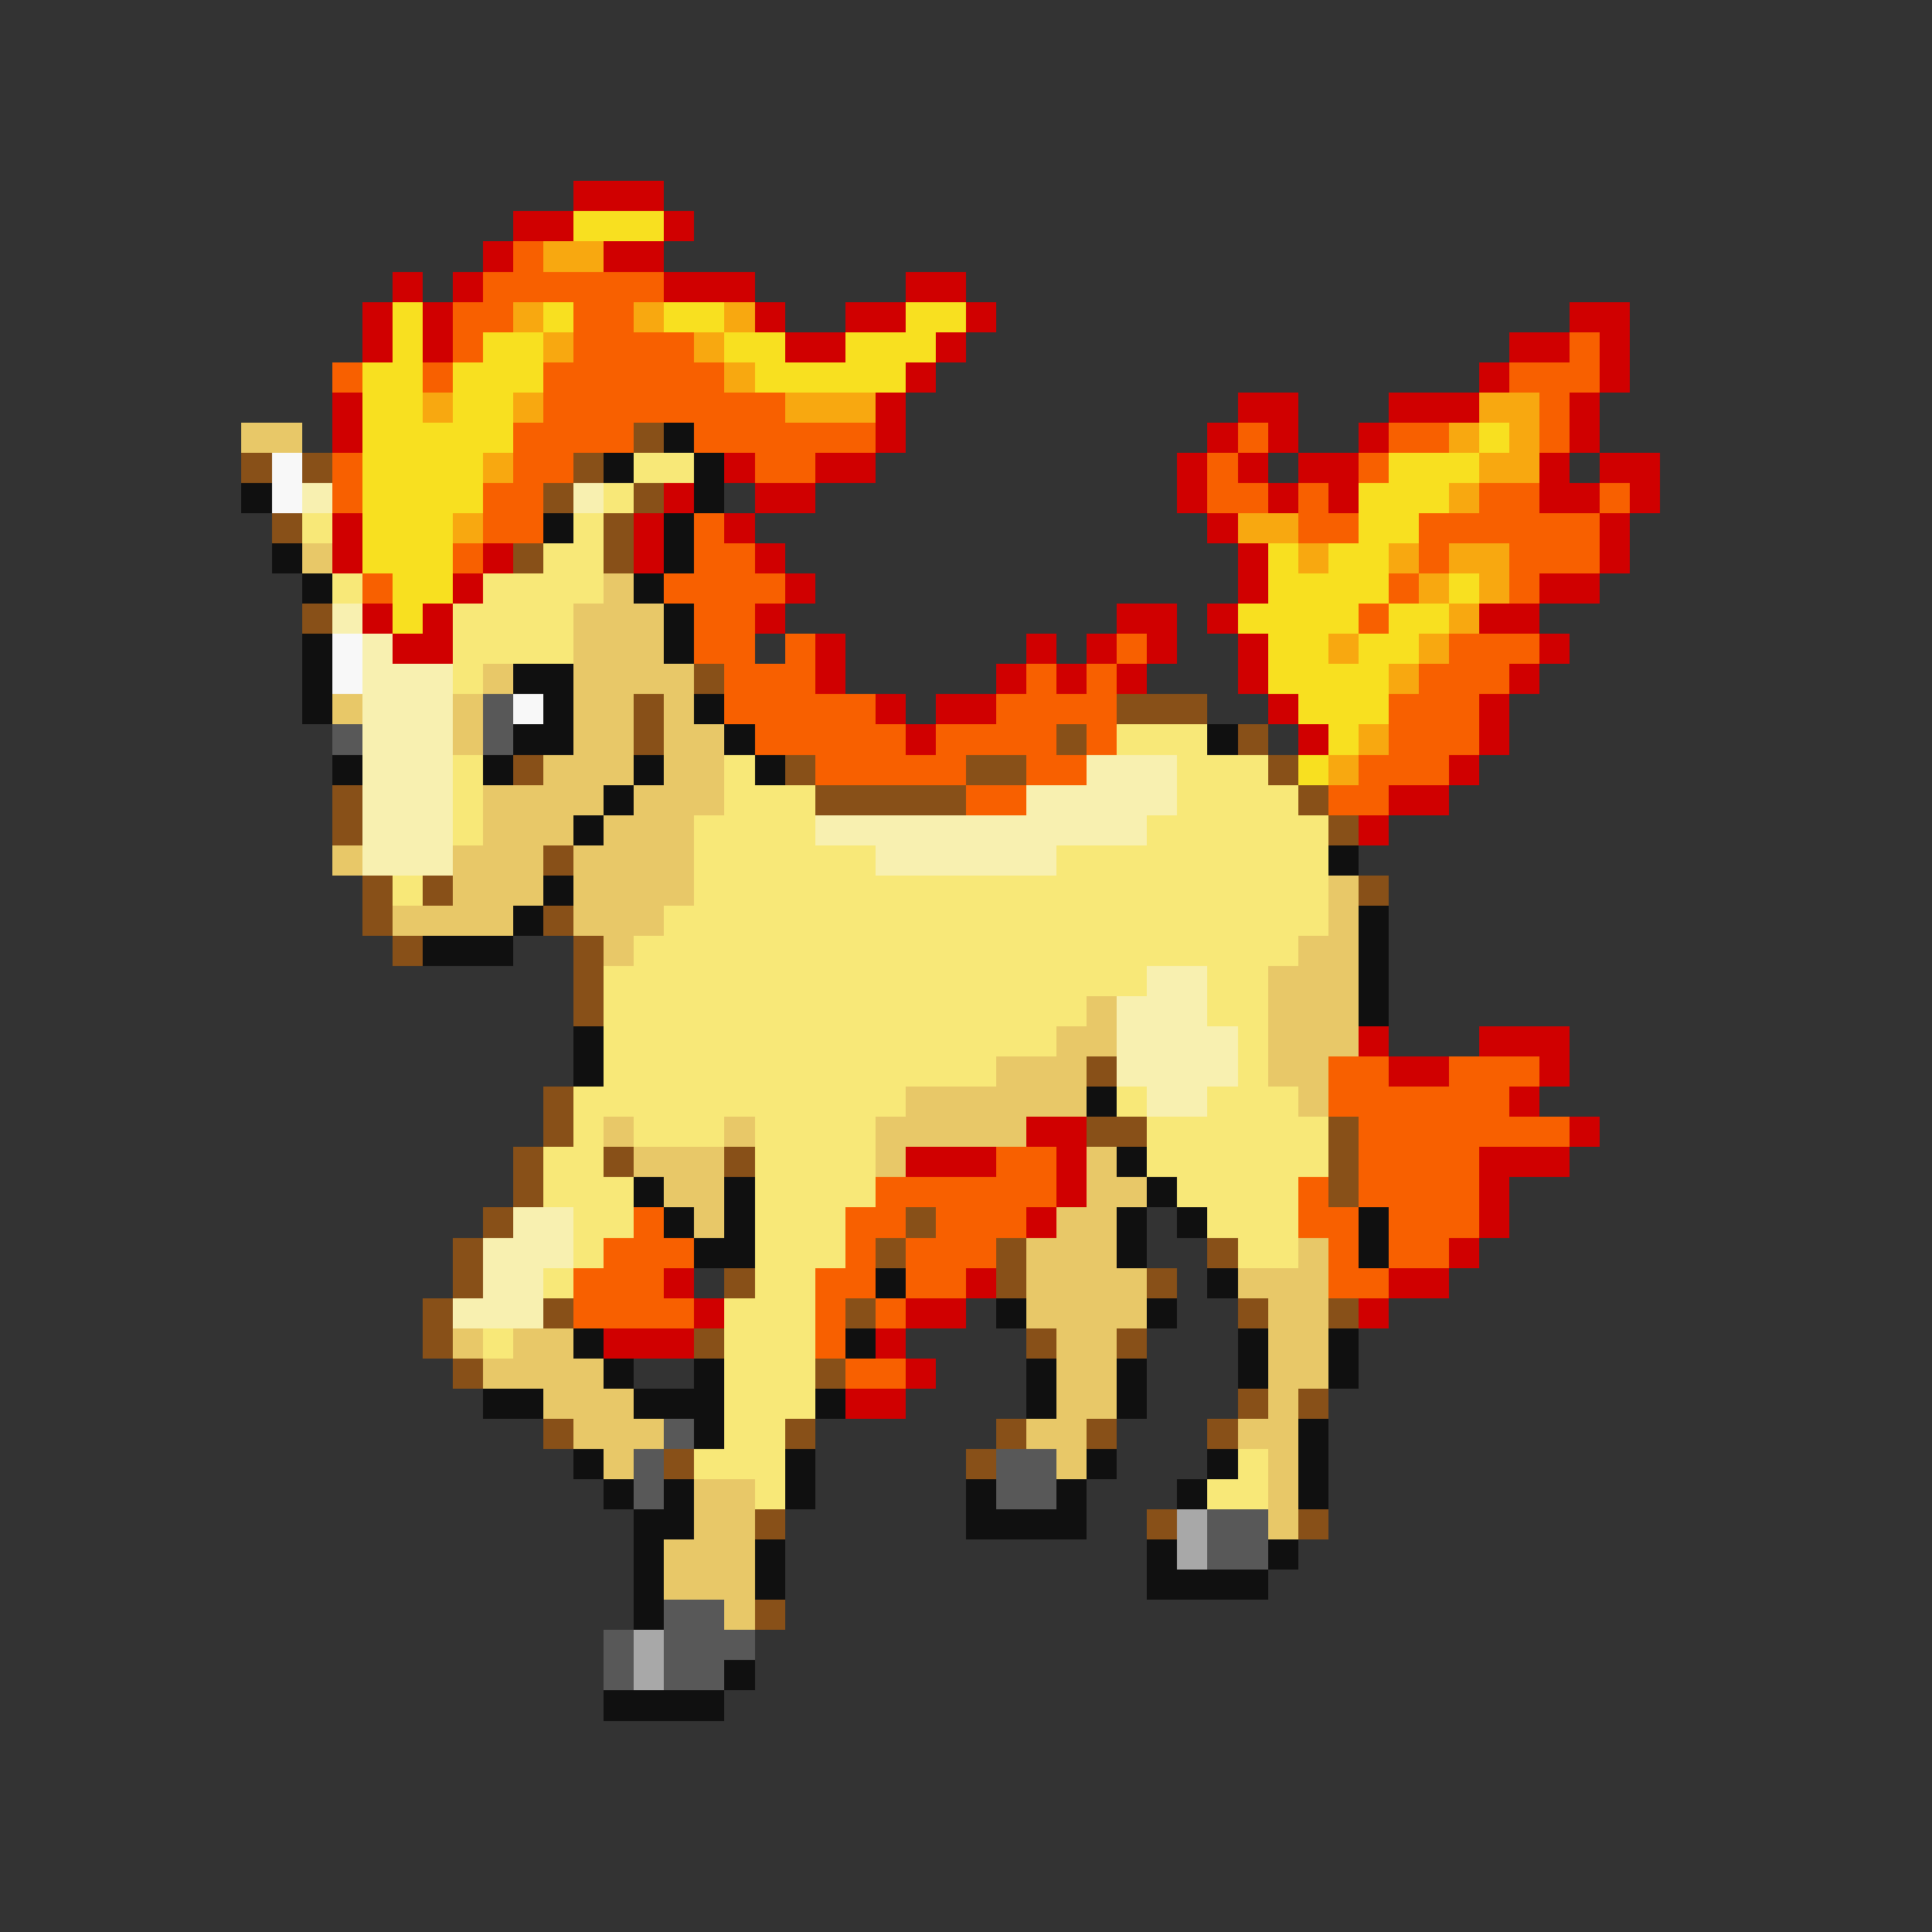 <svg xmlns="http://www.w3.org/2000/svg" viewBox="0 -0.5 64 64" shape-rendering="crispEdges">
<rect x="0" y="-0.5" width="64" height="64" fill="#333333" stroke="none"/>
<path stroke="#d00000" d="M19 6h3M17 7h2M22 7h1M16 8h1M20 8h2M13 9h1M15 9h1M22 9h3M30 9h2M12 10h1M14 10h1M25 10h1M28 10h2M32 10h1M52 10h2M12 11h1M14 11h1M26 11h2M31 11h1M50 11h2M53 11h1M30 12h1M49 12h1M53 12h1M11 13h1M29 13h1M41 13h2M46 13h3M52 13h1M11 14h1M29 14h1M40 14h1M42 14h1M45 14h1M52 14h1M24 15h1M27 15h2M39 15h1M41 15h1M43 15h2M51 15h1M53 15h2M22 16h1M25 16h2M39 16h1M42 16h1M44 16h1M51 16h2M54 16h1M11 17h1M21 17h1M24 17h1M40 17h1M53 17h1M11 18h1M16 18h1M21 18h1M25 18h1M41 18h1M53 18h1M15 19h1M26 19h1M41 19h1M51 19h2M12 20h1M14 20h1M25 20h1M37 20h2M40 20h1M49 20h2M13 21h2M27 21h1M34 21h1M36 21h1M38 21h1M41 21h1M51 21h1M27 22h1M33 22h1M35 22h1M37 22h1M41 22h1M50 22h1M29 23h1M31 23h2M42 23h1M49 23h1M30 24h1M43 24h1M49 24h1M48 25h1M46 26h2M45 27h1M45 34h1M49 34h3M46 35h2M51 35h1M50 36h1M34 37h2M52 37h1M30 38h3M35 38h1M49 38h3M35 39h1M49 39h1M34 40h1M49 40h1M48 41h1M22 42h1M32 42h1M46 42h2M23 43h1M30 43h2M45 43h1M20 44h3M29 44h1M30 45h1M28 46h2" />
<path stroke="#f8e020" d="M19 7h3M13 10h1M18 10h1M22 10h2M30 10h2M13 11h1M16 11h2M24 11h2M28 11h3M12 12h2M15 12h3M25 12h5M12 13h2M15 13h2M12 14h5M49 14h1M12 15h4M46 15h3M12 16h4M45 16h3M12 17h3M45 17h2M12 18h3M42 18h1M44 18h2M13 19h2M42 19h4M48 19h1M13 20h1M41 20h4M46 20h2M42 21h2M45 21h2M42 22h4M43 23h3M44 24h1M43 25h1" />
<path stroke="#f86000" d="M17 8h1M16 9h6M15 10h2M19 10h2M15 11h1M19 11h4M52 11h1M11 12h1M14 12h1M18 12h6M50 12h3M18 13h8M51 13h1M17 14h4M23 14h6M41 14h1M46 14h2M51 14h1M11 15h1M17 15h2M25 15h2M40 15h1M45 15h1M11 16h1M16 16h2M40 16h2M43 16h1M49 16h2M53 16h1M16 17h2M23 17h1M43 17h2M47 17h6M15 18h1M23 18h2M47 18h1M50 18h3M12 19h1M22 19h4M46 19h1M50 19h1M23 20h2M45 20h1M23 21h2M26 21h1M37 21h1M48 21h3M24 22h3M34 22h1M36 22h1M47 22h3M24 23h5M33 23h4M46 23h3M25 24h5M31 24h4M36 24h1M46 24h3M27 25h5M34 25h2M45 25h3M32 26h2M44 26h2M44 35h2M48 35h3M44 36h6M45 37h7M33 38h2M45 38h4M29 39h6M43 39h1M45 39h4M21 40h1M28 40h2M31 40h3M43 40h2M46 40h3M20 41h3M28 41h1M30 41h3M44 41h1M46 41h2M19 42h3M27 42h2M30 42h2M44 42h2M19 43h4M27 43h1M29 43h1M27 44h1M28 45h2" />
<path stroke="#f8a810" d="M18 8h2M17 10h1M21 10h1M24 10h1M18 11h1M23 11h1M24 12h1M14 13h1M17 13h1M26 13h3M49 13h2M48 14h1M50 14h1M16 15h1M49 15h2M48 16h1M15 17h1M41 17h2M43 18h1M46 18h1M48 18h2M47 19h1M49 19h1M48 20h1M44 21h1M47 21h1M46 22h1M45 24h1M44 25h1" />
<path stroke="#e8c868" d="M8 14h2M10 18h1M20 19h1M19 20h3M19 21h3M16 22h1M19 22h4M11 23h1M15 23h1M19 23h2M22 23h1M15 24h1M19 24h2M22 24h2M18 25h3M22 25h2M16 26h4M21 26h3M16 27h3M20 27h3M11 28h1M15 28h3M19 28h4M15 29h3M19 29h4M44 29h1M13 30h4M19 30h3M44 30h1M20 31h1M43 31h2M42 32h3M36 33h1M42 33h3M35 34h2M42 34h3M33 35h3M42 35h2M30 36h6M43 36h1M20 37h1M24 37h1M29 37h5M21 38h3M29 38h1M36 38h1M22 39h2M36 39h2M23 40h1M35 40h2M34 41h3M43 41h1M34 42h4M41 42h3M34 43h4M42 43h2M15 44h1M17 44h2M35 44h2M42 44h2M16 45h4M35 45h2M42 45h2M18 46h3M35 46h2M42 46h1M19 47h3M34 47h2M41 47h2M20 48h1M35 48h1M42 48h1M23 49h2M42 49h1M23 50h2M42 50h1M22 51h3M22 52h3M24 53h1" />
<path stroke="#885018" d="M21 14h1M8 15h1M10 15h1M19 15h1M18 16h1M21 16h1M9 17h1M20 17h1M17 18h1M20 18h1M10 20h1M23 22h1M21 23h1M37 23h3M21 24h1M35 24h1M41 24h1M17 25h1M26 25h1M32 25h2M42 25h1M11 26h1M27 26h5M43 26h1M11 27h1M44 27h1M18 28h1M12 29h1M14 29h1M45 29h1M12 30h1M18 30h1M13 31h1M19 31h1M19 32h1M19 33h1M36 35h1M18 36h1M18 37h1M36 37h2M44 37h1M17 38h1M20 38h1M24 38h1M44 38h1M17 39h1M44 39h1M16 40h1M30 40h1M15 41h1M29 41h1M33 41h1M40 41h1M15 42h1M24 42h1M33 42h1M38 42h1M14 43h1M18 43h1M28 43h1M41 43h1M44 43h1M14 44h1M23 44h1M34 44h1M37 44h1M15 45h1M27 45h1M41 46h1M43 46h1M18 47h1M26 47h1M33 47h1M36 47h1M40 47h1M22 48h1M32 48h1M25 50h1M38 50h1M43 50h1M25 53h1" />
<path stroke="#101010" d="M22 14h1M20 15h1M23 15h1M8 16h1M23 16h1M18 17h1M22 17h1M9 18h1M22 18h1M10 19h1M21 19h1M22 20h1M10 21h1M22 21h1M10 22h1M17 22h2M10 23h1M18 23h1M23 23h1M17 24h2M24 24h1M40 24h1M11 25h1M16 25h1M21 25h1M25 25h1M20 26h1M19 27h1M44 28h1M18 29h1M17 30h1M45 30h1M14 31h3M45 31h1M45 32h1M45 33h1M19 34h1M19 35h1M36 36h1M37 38h1M21 39h1M24 39h1M38 39h1M22 40h1M24 40h1M37 40h1M39 40h1M45 40h1M23 41h2M37 41h1M45 41h1M29 42h1M40 42h1M33 43h1M38 43h1M19 44h1M28 44h1M41 44h1M44 44h1M20 45h1M23 45h1M34 45h1M37 45h1M41 45h1M44 45h1M16 46h2M21 46h3M27 46h1M34 46h1M37 46h1M23 47h1M43 47h1M19 48h1M26 48h1M36 48h1M40 48h1M43 48h1M20 49h1M22 49h1M26 49h1M32 49h1M35 49h1M39 49h1M43 49h1M21 50h2M32 50h4M21 51h1M25 51h1M38 51h1M42 51h1M21 52h1M25 52h1M38 52h4M21 53h1M24 55h1M20 56h4" />
<path stroke="#f8f8f8" d="M9 15h1M9 16h1M11 21h1M11 22h1M17 23h1" />
<path stroke="#f8e878" d="M21 15h2M20 16h1M10 17h1M19 17h1M18 18h2M11 19h1M16 19h4M15 20h4M15 21h4M15 22h1M37 24h3M15 25h1M24 25h1M39 25h3M15 26h1M24 26h3M39 26h4M15 27h1M23 27h4M38 27h6M23 28h6M35 28h9M13 29h1M23 29h21M22 30h22M21 31h22M20 32h18M40 32h2M20 33h16M40 33h2M20 34h15M41 34h1M20 35h13M41 35h1M19 36h11M37 36h1M40 36h3M19 37h1M21 37h3M25 37h4M38 37h6M18 38h2M25 38h4M38 38h6M18 39h3M25 39h4M39 39h4M19 40h2M25 40h3M40 40h3M19 41h1M25 41h3M41 41h2M18 42h1M25 42h2M24 43h3M16 44h1M24 44h3M24 45h3M24 46h3M24 47h2M23 48h3M41 48h1M25 49h1M40 49h2" />
<path stroke="#f8f0b0" d="M10 16h1M19 16h1M11 20h1M12 21h1M12 22h3M12 23h3M12 24h3M12 25h3M36 25h3M12 26h3M34 26h5M12 27h3M27 27h11M12 28h3M29 28h6M38 32h2M37 33h3M37 34h4M37 35h4M38 36h2M17 40h2M16 41h3M16 42h2M15 43h3" />
<path stroke="#585858" d="M16 23h1M11 24h1M16 24h1M22 47h1M21 48h1M33 48h2M21 49h1M33 49h2M40 50h2M40 51h2M22 53h2M20 54h1M22 54h3M20 55h1M22 55h2" />
<path stroke="#a8a8a8" d="M39 50h1M39 51h1M21 54h1M21 55h1" />
</svg>